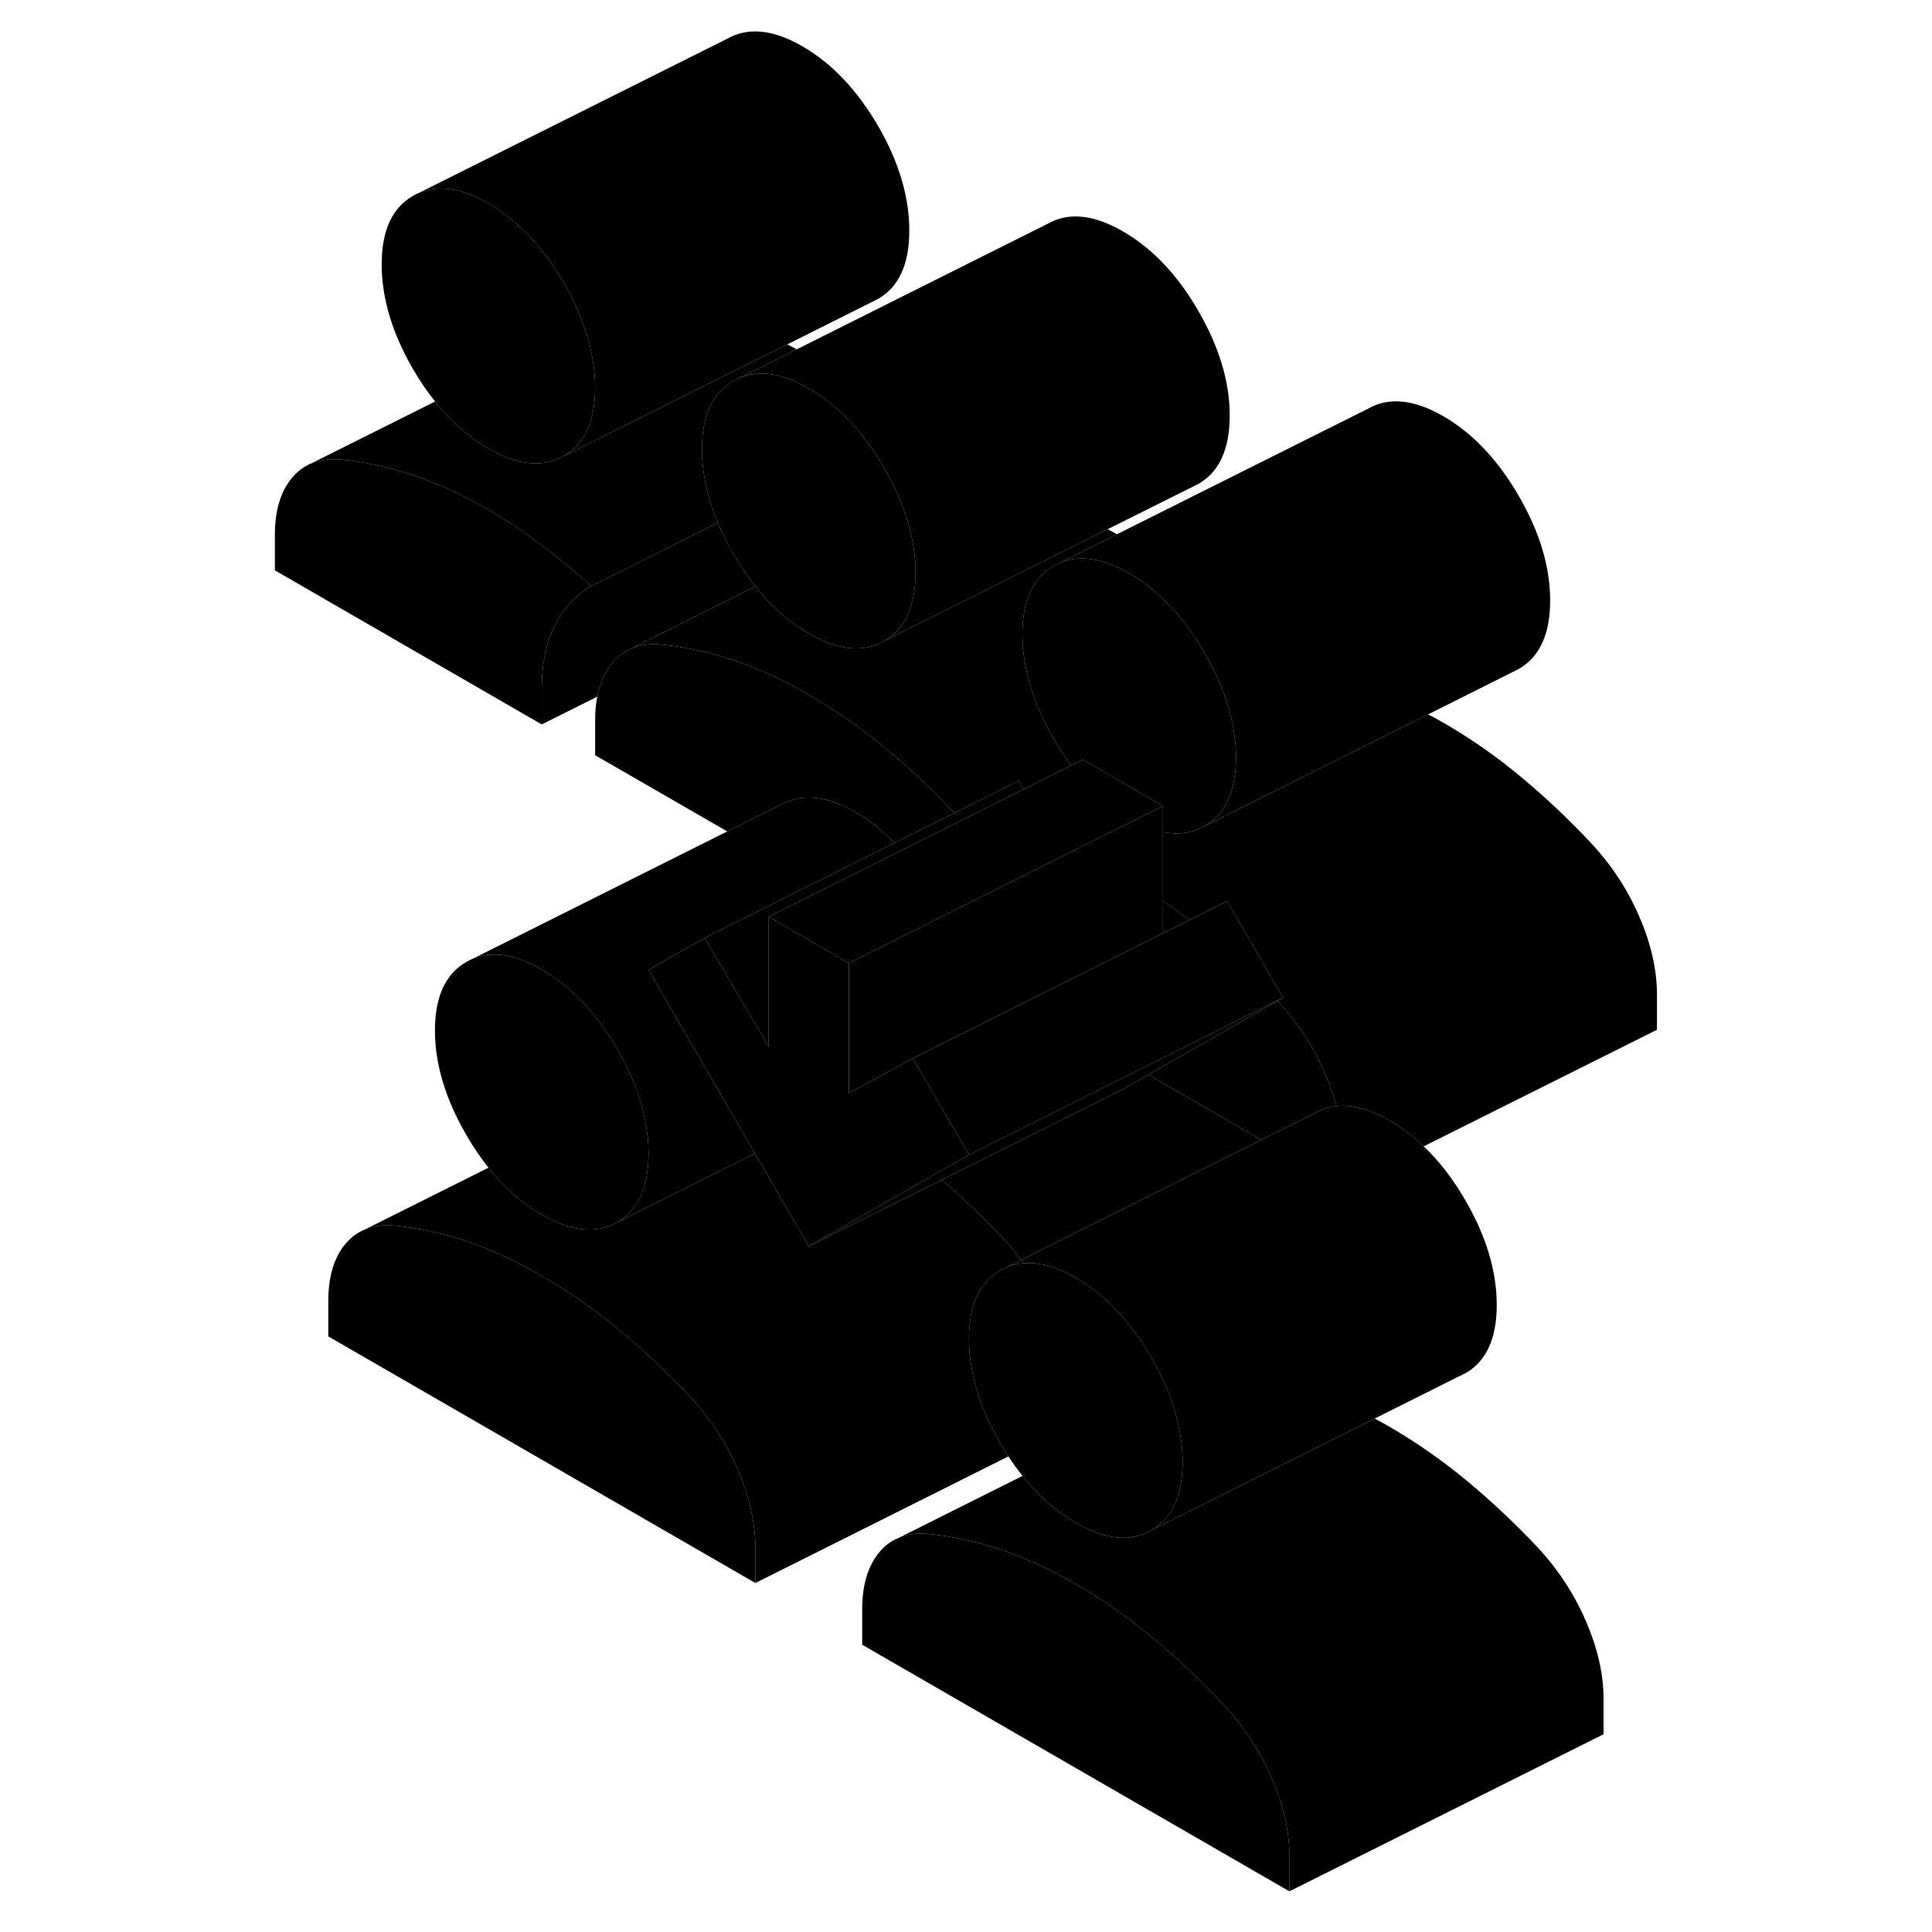 <svg width="24" height="24" viewBox="0 0 92 123" class="pr-icon-iso-duotone-secondary" xmlns="http://www.w3.org/2000/svg" stroke-width="1px" stroke-linecap="round" stroke-linejoin="round">
    <path d="M18.95 34.681C17.85 33.851 16.73 33.111 15.59 32.451C13.89 31.471 12.27 30.731 10.71 30.221C9.15 29.711 7.63 29.391 6.16 29.251C5.44 29.191 4.81 29.291 4.26 29.531H4.24C3.81 29.731 3.42 30.031 3.1 30.411C2.36 31.291 2 32.501 2 34.061V36.311L18.99 46.121V43.881C18.99 42.251 19.28 40.891 19.84 39.781C20.41 38.681 21.17 37.851 22.14 37.311C21.12 36.391 20.06 35.521 18.95 34.681Z" class="pr-icon-iso-duotone-primary-stroke" stroke-linejoin="round"/>
    <path d="M69.59 70.421C69.09 70.471 68.63 70.621 68.19 70.871L64.8 72.571L57.61 68.421L65.84 63.721C67.13 65.111 68.14 66.671 68.88 68.391C69.18 69.081 69.41 69.761 69.59 70.421Z" class="pr-icon-iso-duotone-primary-stroke" stroke-linejoin="round"/>
    <path d="M58.54 51.311L56.66 52.251L53.44 53.861L52.7 54.231H52.69L52.17 54.491L50.82 55.171L48.46 56.351L48.38 56.391L44.58 58.291L42.17 59.501L38.54 61.311L33.44 58.361L37.06 56.551L41.89 54.141L45.7 52.231L45.99 52.091L49.67 50.241L52.7 48.731L53.44 48.361L56.35 50.041L58.54 51.311Z" class="pr-icon-iso-duotone-primary-stroke" stroke-linejoin="round"/>
    <path d="M60.22 58.571L58.54 59.411V57.361C59.08 57.721 59.62 58.111 60.14 58.511C60.17 58.531 60.2 58.551 60.22 58.571Z" class="pr-icon-iso-duotone-primary-stroke" stroke-linejoin="round"/>
    <path d="M32.59 98.541V100.781L5.4 85.081V82.841C5.4 81.281 5.76 80.061 6.5 79.181C6.85 78.771 7.26 78.461 7.74 78.271C8.27 78.051 8.88 77.971 9.56 78.021C11.03 78.161 12.55 78.481 14.11 78.991C15.66 79.501 17.29 80.251 18.99 81.231C20.69 82.211 22.32 83.341 23.88 84.631C25.44 85.921 26.95 87.351 28.43 88.921C29.73 90.321 30.75 91.881 31.49 93.611C32.22 95.331 32.59 96.981 32.59 98.541Z" class="pr-icon-iso-duotone-primary-stroke" stroke-linejoin="round"/>
    <path d="M66.59 118.161V120.411L39.39 104.711V102.461C39.39 100.901 39.76 99.681 40.49 98.811C40.82 98.411 41.22 98.111 41.67 97.931L41.79 97.871C42.31 97.671 42.89 97.601 43.55 97.651C45.03 97.791 46.54 98.111 48.1 98.621C49.66 99.131 51.29 99.871 52.99 100.851C54.69 101.841 56.32 102.971 57.87 104.261C59.43 105.551 60.95 106.981 62.42 108.541C63.72 109.951 64.74 111.511 65.48 113.241C66.22 114.961 66.59 116.601 66.59 118.161Z" class="pr-icon-iso-duotone-primary-stroke" stroke-linejoin="round"/>
    <path d="M79.79 83.081C79.79 85.221 79.12 86.671 77.79 87.431C77.79 87.431 77.65 87.501 77.37 87.631C76.53 88.051 74.49 89.071 72.02 90.311C68.5 92.071 64.13 94.251 61.17 95.741L57.85 97.401C58.75 96.861 59.33 96.011 59.6 94.831C59.73 94.311 59.79 93.731 59.79 93.081C59.79 92.351 59.71 91.601 59.55 90.851C59.44 90.311 59.29 89.761 59.09 89.201C58.77 88.291 58.34 87.351 57.79 86.411C56.46 84.121 54.86 82.431 52.99 81.351C51.76 80.641 50.65 80.331 49.66 80.421C49.62 80.351 49.57 80.281 49.51 80.211L64.8 72.571L68.19 70.871C68.63 70.621 69.09 70.471 69.59 70.421C70.6 70.311 71.74 70.631 72.99 71.351C73.75 71.791 74.47 72.331 75.14 72.981C76.12 73.911 77 75.051 77.79 76.411C79.12 78.711 79.79 80.931 79.79 83.081Z" class="pr-icon-iso-duotone-primary-stroke" stroke-linejoin="round"/>
    <path d="M42.79 36.451C42.79 37.101 42.73 37.681 42.6 38.201C42.33 39.411 41.72 40.281 40.79 40.811C39.46 41.571 37.86 41.411 35.99 40.331C35.23 39.891 34.51 39.351 33.84 38.701C33.4 38.291 32.98 37.831 32.6 37.331C32.09 36.711 31.63 36.021 31.19 35.271C30.8 34.601 30.47 33.941 30.2 33.281C29.81 32.361 29.54 31.461 29.38 30.571C29.25 29.901 29.19 29.251 29.19 28.601C29.19 26.461 29.86 25.001 31.19 24.251C32.52 23.491 34.12 23.651 35.99 24.731C37.47 25.581 38.78 26.811 39.91 28.431C40.05 28.611 40.18 28.801 40.31 29.001C40.47 29.251 40.63 29.521 40.79 29.791C41.34 30.741 41.77 31.671 42.09 32.591C42.29 33.141 42.44 33.691 42.55 34.231C42.71 34.981 42.79 35.721 42.79 36.451Z" class="pr-icon-iso-duotone-primary-stroke" stroke-linejoin="round"/>
    <path d="M22.39 24.681C22.39 25.331 22.33 25.911 22.2 26.431C21.93 27.631 21.33 28.501 20.4 29.031C19.06 29.791 17.46 29.631 15.59 28.551C14.34 27.831 13.2 26.831 12.2 25.561C11.7 24.941 11.23 24.251 10.79 23.491C9.46 21.191 8.8 18.971 8.8 16.831C8.8 14.691 9.46 13.231 10.79 12.471C12.12 11.711 13.72 11.871 15.59 12.951C17.46 14.031 19.06 15.721 20.4 18.011C20.95 18.961 21.38 19.891 21.69 20.811C21.89 21.361 22.05 21.901 22.15 22.441C22.31 23.201 22.39 23.951 22.39 24.681Z" class="pr-icon-iso-duotone-primary-stroke" stroke-linejoin="round"/>
    <path d="M49.51 80.211L48.54 80.701C48.89 80.541 49.26 80.451 49.66 80.421C49.62 80.351 49.57 80.281 49.51 80.211ZM65.82 63.701C65.82 63.701 65.82 63.711 65.84 63.721L66.19 63.521L65.82 63.701Z" class="pr-icon-iso-duotone-primary-stroke" stroke-linejoin="round"/>
    <path d="M29.36 59.711L25.79 61.751L29.419 68.011L32.56 73.431L27.189 76.111L23.8 77.811C24.73 77.281 25.33 76.411 25.6 75.201C25.73 74.681 25.79 74.101 25.79 73.451C25.79 72.721 25.71 71.981 25.55 71.231C25.45 70.681 25.29 70.141 25.09 69.591C24.78 68.661 24.35 67.731 23.8 66.791C22.46 64.491 20.86 62.801 18.989 61.721C17.119 60.641 15.52 60.481 14.19 61.241L30.8 52.931L34.19 51.241C35.52 50.481 37.12 50.641 38.989 51.721C39.87 52.231 40.69 52.871 41.45 53.661L36.419 56.181L32.499 58.141L29.36 59.711Z" class="pr-icon-iso-duotone-primary-stroke" stroke-linejoin="round"/>
    <path d="M58.54 51.311V59.411L52.93 62.211L52.1 62.631L45.34 66.011L42.62 67.371L41.12 68.191L38.54 69.591V61.311L42.17 59.501L44.58 58.291L48.38 56.391L48.46 56.351L50.82 55.171L52.17 54.491L52.69 54.231H52.7L53.44 53.861L56.66 52.251L58.54 51.311Z" class="pr-icon-iso-duotone-primary-stroke" stroke-linejoin="round"/>
    <path d="M49.67 50.241L45.99 52.091L45.7 52.231L41.89 54.141L37.06 56.551L33.44 58.361V66.651L29.36 59.711L32.5 58.141L36.42 56.181L41.45 53.661L45.26 51.761L49.36 49.711L49.67 50.241Z" class="pr-icon-iso-duotone-primary-stroke" stroke-linejoin="round"/>
    <path d="M46.19 73.521L44.03 74.751L35.99 79.341L32.56 73.431L29.42 68.011L25.79 61.751L29.36 59.711L33.44 66.651V58.361L38.54 61.311V69.591L41.12 68.191L42.62 67.371L43.06 68.121L43.08 68.171L46.19 73.521Z" class="pr-icon-iso-duotone-primary-stroke" stroke-linejoin="round"/>
    <path d="M65.84 63.721L57.61 68.421L55.99 69.341L44.45 75.111L35.99 79.341L44.03 74.751L46.19 73.521L57.05 68.091L65.82 63.701C65.82 63.701 65.82 63.711 65.84 63.721Z" class="pr-icon-iso-duotone-primary-stroke" stroke-linejoin="round"/>
    <path d="M25.79 73.451C25.79 74.101 25.73 74.681 25.6 75.201C25.33 76.411 24.73 77.281 23.8 77.811C22.46 78.571 20.86 78.411 18.989 77.331C17.739 76.611 16.61 75.611 15.6 74.341C15.1 73.711 14.63 73.021 14.19 72.261C12.86 69.971 12.19 67.741 12.19 65.601C12.19 63.461 12.86 62.001 14.19 61.241C15.52 60.481 17.119 60.641 18.989 61.721C20.86 62.801 22.46 64.491 23.8 66.791C24.35 67.731 24.78 68.661 25.09 69.581C25.29 70.141 25.45 70.681 25.55 71.221C25.71 71.981 25.79 72.721 25.79 73.451Z" class="pr-icon-iso-duotone-primary-stroke" stroke-linejoin="round"/>
    <path d="M89.99 63.321V65.561L75.14 72.981C74.47 72.331 73.75 71.791 72.99 71.351C71.74 70.631 70.6 70.311 69.59 70.421C69.41 69.761 69.18 69.081 68.88 68.391C68.14 66.671 67.13 65.111 65.84 63.721L66.19 63.521L62.62 57.371L60.22 58.571C60.22 58.571 60.17 58.531 60.14 58.511C59.62 58.111 59.08 57.721 58.54 57.361V52.971C59.52 53.161 60.4 53.041 61.19 52.591L64.59 50.891L69.18 48.601L71.75 47.311L75.42 45.481C75.74 45.641 76.06 45.821 76.39 46.011C78.09 46.991 79.72 48.121 81.27 49.411C82.83 50.701 84.35 52.131 85.82 53.701C87.12 55.101 88.14 56.661 88.88 58.391C89.62 60.111 89.99 61.761 89.99 63.321Z" class="pr-icon-iso-duotone-primary-stroke" stroke-linejoin="round"/>
    <path d="M51.59 47.041C51.94 47.651 52.309 48.211 52.7 48.731L49.669 50.241L49.36 49.711L45.26 51.761C43.84 50.251 42.39 48.891 40.88 47.641C39.32 46.351 37.69 45.211 35.989 44.231C34.289 43.251 32.66 42.501 31.1 41.991C30.25 41.711 29.4 41.491 28.57 41.331C27.89 41.191 27.22 41.091 26.56 41.031C25.83 40.971 25.199 41.061 24.649 41.311L32.6 37.331C32.98 37.831 33.4 38.291 33.84 38.701C34.51 39.351 35.23 39.891 35.989 40.331C37.859 41.411 39.46 41.571 40.79 40.811L44.179 39.111L55.02 33.691C55.209 33.791 55.41 33.901 55.61 34.011L51.59 36.021C50.25 36.781 49.59 38.231 49.59 40.381C49.59 41.031 49.65 41.681 49.779 42.341C50.05 43.871 50.65 45.431 51.59 47.041Z" class="pr-icon-iso-duotone-primary-stroke" stroke-linejoin="round"/>
    <path d="M35.22 22.241L31.19 24.251C29.86 25.001 29.19 26.461 29.19 28.601C29.19 29.251 29.25 29.901 29.38 30.571C29.54 31.461 29.81 32.361 30.2 33.281L22.14 37.311C21.12 36.391 20.06 35.521 18.95 34.681C17.85 33.851 16.73 33.111 15.59 32.451C13.89 31.471 12.27 30.731 10.71 30.221C9.15 29.711 7.63 29.391 6.16 29.251C5.44 29.191 4.81 29.291 4.26 29.531L12.2 25.561C13.2 26.831 14.34 27.831 15.59 28.551C17.46 29.631 19.06 29.791 20.4 29.031L23.78 27.341L34.63 21.921C34.82 22.021 35.02 22.131 35.22 22.241Z" class="pr-icon-iso-duotone-primary-stroke" stroke-linejoin="round"/>
    <path d="M42.39 14.681C42.39 16.821 41.73 18.271 40.4 19.031L34.63 21.921L23.78 27.341L20.4 29.031C21.33 28.501 21.93 27.631 22.2 26.431C22.33 25.911 22.39 25.331 22.39 24.681C22.39 23.951 22.31 23.201 22.15 22.451C22.05 21.901 21.89 21.361 21.69 20.811C21.38 19.891 20.95 18.961 20.4 18.011C19.06 15.721 17.46 14.031 15.59 12.951C13.72 11.871 12.12 11.711 10.79 12.471L30.79 2.471C32.12 1.711 33.72 1.871 35.59 2.951C37.46 4.031 39.06 5.721 40.4 8.011C41.73 10.311 42.39 12.531 42.39 14.681Z" class="pr-icon-iso-duotone-primary-stroke" stroke-linejoin="round"/>
    <path d="M4.26 29.531L4.24 29.541" class="pr-icon-iso-duotone-primary-stroke" stroke-linejoin="round"/>
    <path d="M32.6 37.331L24.65 41.311L24.57 41.351C24.16 41.541 23.8 41.821 23.5 42.191C23.02 42.761 22.69 43.481 22.53 44.351L18.99 46.121V43.881C18.99 42.251 19.28 40.891 19.84 39.781C20.41 38.681 21.17 37.851 22.14 37.311L30.2 33.281C30.47 33.941 30.8 34.601 31.19 35.271C31.63 36.021 32.09 36.711 32.6 37.331Z" class="pr-icon-iso-duotone-primary-stroke" stroke-linejoin="round"/>
    <path d="M45.26 51.761L41.45 53.661C40.69 52.871 39.87 52.231 38.99 51.721C37.12 50.641 35.52 50.481 34.19 51.241L30.8 52.931L22.39 48.081V45.841C22.39 45.301 22.43 44.801 22.53 44.351C22.69 43.481 23.02 42.761 23.5 42.191C23.8 41.821 24.16 41.541 24.57 41.351L24.65 41.311C25.2 41.061 25.83 40.971 26.56 41.031C27.22 41.091 27.89 41.191 28.57 41.331C29.4 41.491 30.25 41.711 31.1 41.991C32.66 42.501 34.29 43.251 35.99 44.231C37.69 45.211 39.32 46.351 40.88 47.641C42.39 48.891 43.84 50.251 45.26 51.761Z" class="pr-icon-iso-duotone-primary-stroke" stroke-linejoin="round"/>
    <path d="M62.79 26.451C62.79 28.601 62.12 30.051 60.79 30.811L55.02 33.691L44.18 39.111L40.79 40.811C41.72 40.281 42.33 39.411 42.6 38.201C42.73 37.681 42.79 37.101 42.79 36.451C42.79 35.721 42.71 34.981 42.55 34.231C42.44 33.691 42.29 33.141 42.09 32.591C41.77 31.671 41.34 30.741 40.79 29.791C40.63 29.521 40.47 29.251 40.31 29.001C40.18 28.801 40.05 28.611 39.91 28.431C38.78 26.811 37.47 25.581 35.99 24.731C34.12 23.651 32.52 23.491 31.19 24.251L35.22 22.241L51.19 14.251C52.52 13.491 54.12 13.651 55.99 14.731C57.86 15.811 59.46 17.491 60.79 19.791C62.12 22.091 62.79 24.311 62.79 26.451Z" class="pr-icon-iso-duotone-primary-stroke" stroke-linejoin="round"/>
    <path d="M63.19 48.231C63.19 48.871 63.13 49.451 63 49.971C62.73 51.181 62.12 52.061 61.19 52.591C60.4 53.041 59.52 53.161 58.54 52.971V51.311L56.35 50.041L53.44 48.361L52.7 48.731C52.31 48.211 51.94 47.651 51.59 47.041C50.65 45.431 50.05 43.871 49.78 42.341C49.65 41.681 49.59 41.031 49.59 40.381C49.59 38.231 50.25 36.781 51.59 36.021C52.92 35.261 54.52 35.421 56.39 36.501C58.26 37.581 59.86 39.271 61.19 41.571C62.2 43.321 62.83 45.021 63.07 46.681C63.15 47.201 63.19 47.721 63.19 48.231Z" class="pr-icon-iso-duotone-primary-stroke" stroke-linejoin="round"/>
    <path d="M83.19 38.231C83.19 40.371 82.52 41.831 81.19 42.591L75.42 45.481L71.75 47.311L69.18 48.601L64.59 50.891L61.19 52.591C62.12 52.061 62.73 51.181 63 49.971C63.13 49.451 63.19 48.871 63.19 48.231C63.19 47.721 63.15 47.201 63.07 46.681C62.83 45.021 62.2 43.321 61.19 41.571C59.86 39.271 58.26 37.581 56.39 36.501C54.52 35.421 52.92 35.261 51.59 36.021L55.61 34.011L71.59 26.021C72.92 25.261 74.52 25.421 76.39 26.501C78.26 27.581 79.86 29.271 81.19 31.571C82.52 33.861 83.19 36.081 83.19 38.231Z" class="pr-icon-iso-duotone-primary-stroke" stroke-linejoin="round"/>
    <path d="M64.8 72.571L49.51 80.211C49.18 79.771 48.82 79.341 48.43 78.921C47.13 77.541 45.81 76.271 44.45 75.111L55.99 69.341L57.61 68.421L64.8 72.571Z" class="pr-icon-iso-duotone-primary-stroke" stroke-linejoin="round"/>
    <path d="M48.19 91.891C48.36 92.181 48.53 92.461 48.7 92.721L32.59 100.781V98.541C32.59 96.981 32.22 95.331 31.49 93.611C30.75 91.881 29.73 90.321 28.43 88.921C26.95 87.351 25.44 85.921 23.88 84.631C22.32 83.341 20.69 82.211 18.99 81.231C17.29 80.251 15.66 79.501 14.11 78.991C12.55 78.481 11.03 78.161 9.56 78.021C8.88 77.971 8.27 78.051 7.74 78.271L15.6 74.341C16.61 75.611 17.74 76.611 18.99 77.331C20.86 78.411 22.46 78.571 23.8 77.811L27.19 76.111L32.56 73.431L35.99 79.341L44.45 75.111C45.81 76.271 47.13 77.541 48.43 78.921C48.82 79.341 49.18 79.771 49.51 80.211L48.54 80.701L48.19 80.871C46.85 81.631 46.19 83.081 46.19 85.231C46.19 85.881 46.25 86.531 46.38 87.191C46.65 88.721 47.25 90.281 48.19 91.891Z" class="pr-icon-iso-duotone-primary-stroke" stroke-linejoin="round"/>
    <path d="M7.74 78.271L7.5 78.391" class="pr-icon-iso-duotone-primary-stroke" stroke-linejoin="round"/>
    <path d="M66.19 63.521L65.82 63.701L57.05 68.091L46.19 73.521L43.08 68.171L43.06 68.121L42.62 67.371L45.34 66.011L52.1 62.631L52.93 62.211L58.54 59.411L60.22 58.571L62.62 57.371L66.19 63.521Z" class="pr-icon-iso-duotone-primary-stroke" stroke-linejoin="round"/>
    <path d="M59.79 93.081C59.79 93.731 59.73 94.311 59.6 94.831C59.33 96.011 58.75 96.861 57.85 97.401C57.81 97.421 57.79 97.431 57.79 97.431C56.46 98.191 54.86 98.031 52.99 96.951C51.74 96.231 50.6 95.231 49.6 93.961C49.29 93.581 48.99 93.161 48.7 92.721C48.53 92.461 48.36 92.181 48.19 91.891C47.25 90.281 46.65 88.721 46.38 87.191C46.25 86.531 46.19 85.881 46.19 85.231C46.19 83.081 46.85 81.631 48.19 80.871L48.54 80.701C48.89 80.541 49.26 80.451 49.66 80.421C50.65 80.331 51.76 80.641 52.99 81.351C54.86 82.431 56.46 84.121 57.79 86.411C58.34 87.351 58.77 88.291 59.09 89.201C59.29 89.761 59.44 90.311 59.55 90.851C59.71 91.601 59.79 92.351 59.79 93.081Z" class="pr-icon-iso-duotone-primary-stroke" stroke-linejoin="round"/>
    <path d="M86.59 108.161V110.411L66.59 120.411V118.161C66.59 116.601 66.22 114.961 65.48 113.241C64.74 111.511 63.72 109.951 62.42 108.541C60.95 106.981 59.43 105.551 57.87 104.261C56.32 102.971 54.69 101.841 52.99 100.851C51.29 99.871 49.66 99.131 48.1 98.621C46.54 98.111 45.03 97.791 43.55 97.651C42.89 97.601 42.31 97.671 41.79 97.871L49.6 93.961C50.6 95.231 51.74 96.231 52.99 96.951C54.86 98.031 56.46 98.191 57.79 97.431C57.79 97.431 57.81 97.431 57.85 97.401L61.17 95.741C64.13 94.251 68.5 92.071 72.02 90.311C72.34 90.481 72.66 90.661 72.99 90.851C74.69 91.841 76.32 92.971 77.87 94.261C79.43 95.551 80.95 96.981 82.42 98.541C83.72 99.951 84.74 101.511 85.48 103.241C86.22 104.961 86.59 106.601 86.59 108.161Z" class="pr-icon-iso-duotone-primary-stroke" stroke-linejoin="round"/>
</svg>